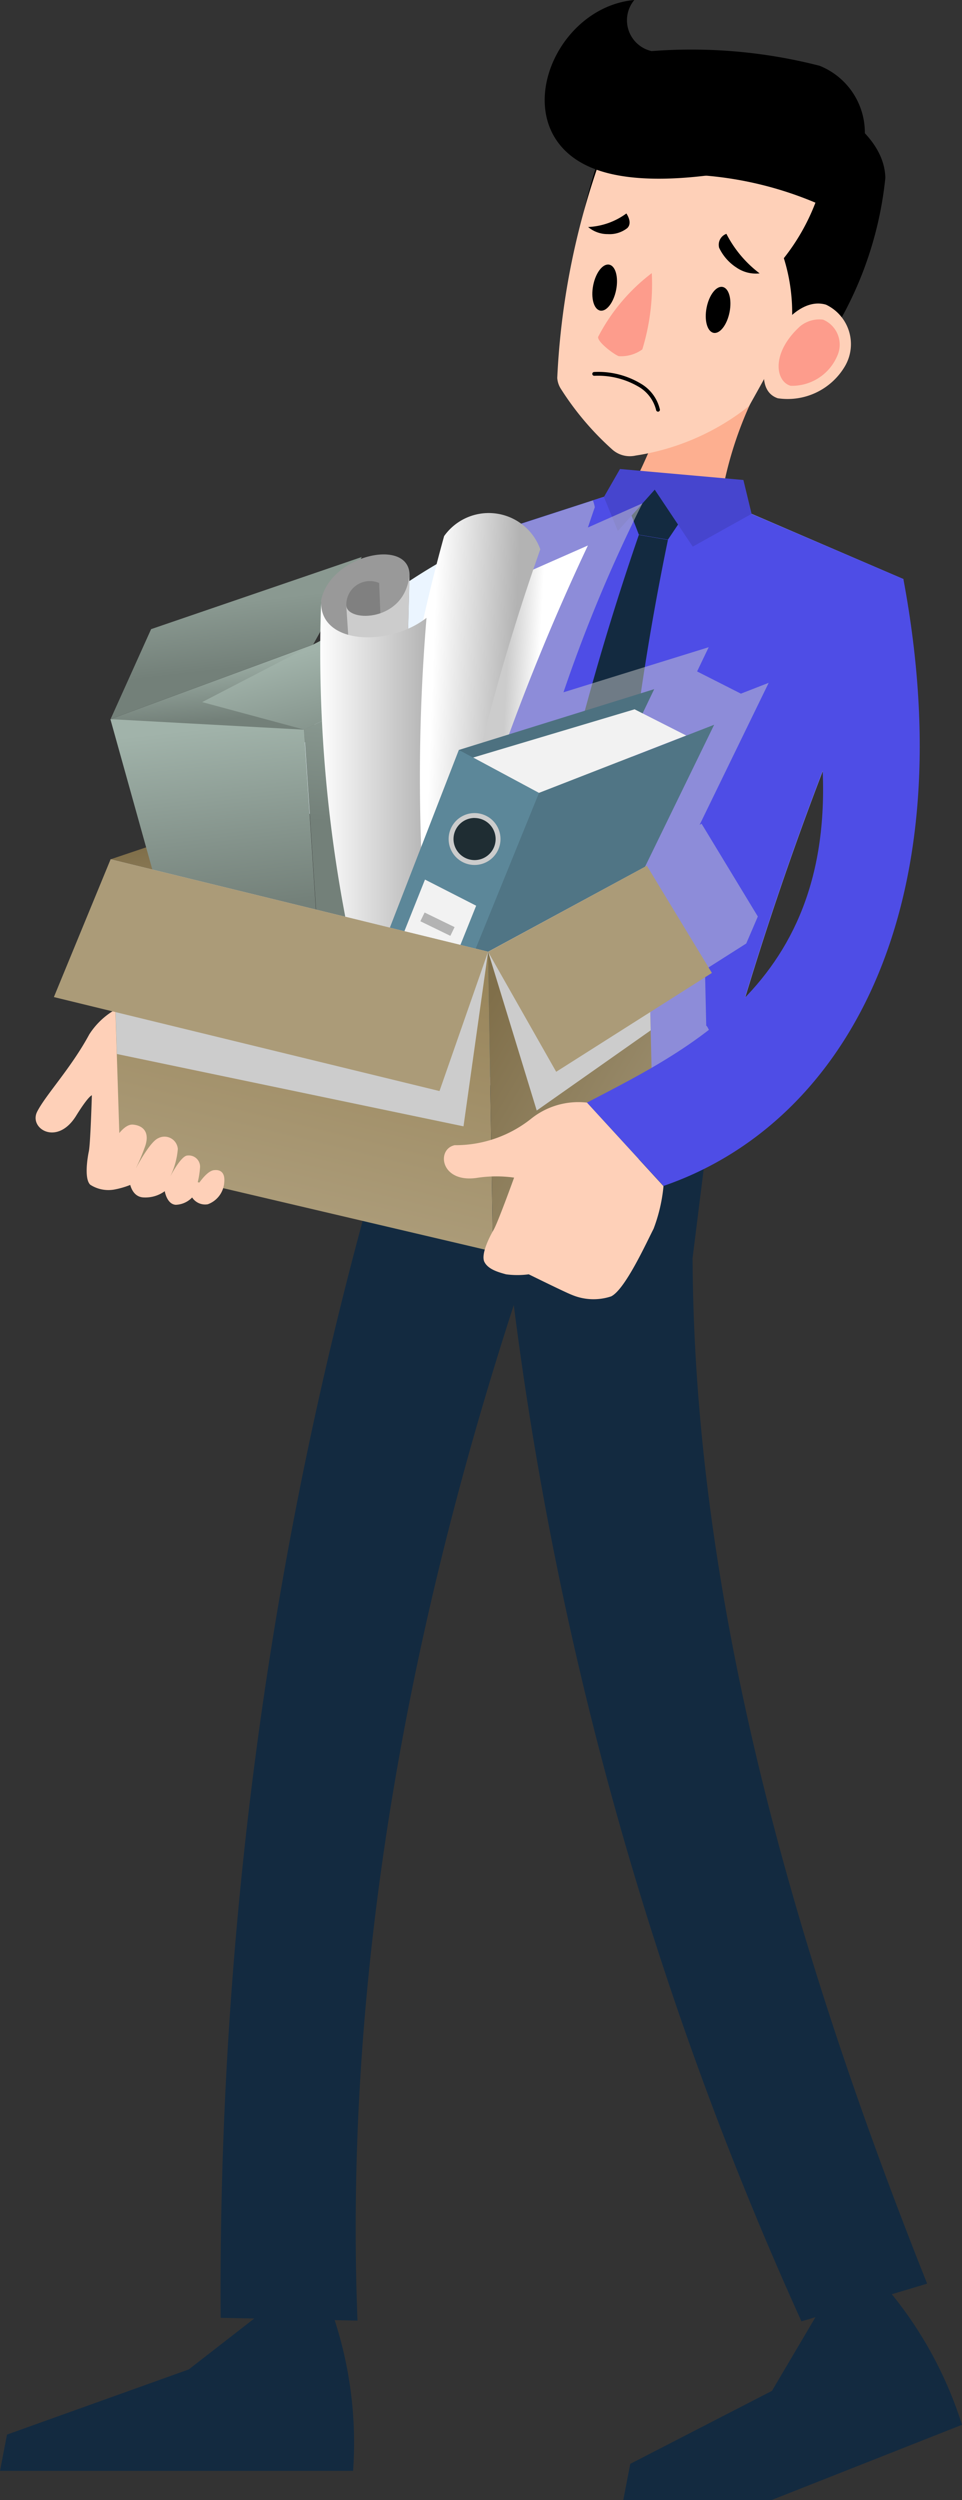 <svg xmlns="http://www.w3.org/2000/svg" xmlns:xlink="http://www.w3.org/1999/xlink" width="23.478" height="61" viewBox="0 0 23.478 61">
  <rect x="0" y="0" width="23.478" height="61" fill="#333333" stroke="none"/>
  <defs>
    <linearGradient id="linear-gradient" x1="-8.596" y1="3.107" x2="-8.596" y2="3.45" gradientUnits="objectBoundingBox">
      <stop offset="0" stop-color="#fdaf90"/>
      <stop offset="1" stop-color="#fed0b8"/>
    </linearGradient>
    <linearGradient id="linear-gradient-2" x1="0.507" y1="0.342" x2="0.942" y2="2.395" gradientUnits="objectBoundingBox">
      <stop offset="0" stop-color="#806f4a"/>
      <stop offset="1" stop-color="#998b6b"/>
    </linearGradient>
    <linearGradient id="linear-gradient-3" x1="0.451" y1="0.112" x2="0.561" y2="0.756" gradientUnits="objectBoundingBox">
      <stop offset="0" stop-color="#a1b3aa"/>
      <stop offset="1" stop-color="#738079"/>
    </linearGradient>
    <linearGradient id="linear-gradient-4" x1="0.466" y1="0.037" x2="0.548" y2="0.833" xlink:href="#linear-gradient-3"/>
    <linearGradient id="linear-gradient-5" x1="0.515" y1="-0.168" x2="0.477" y2="0.582" xlink:href="#linear-gradient-3"/>
    <linearGradient id="linear-gradient-6" x1="0.461" y1="0.286" x2="0.533" y2="0.679" gradientUnits="objectBoundingBox">
      <stop offset="0" stop-color="#8a9991"/>
      <stop offset="1" stop-color="#738079"/>
    </linearGradient>
    <linearGradient id="linear-gradient-7" x1="0.362" y1="0.305" x2="0.923" y2="1.218" xlink:href="#linear-gradient-3"/>
    <linearGradient id="linear-gradient-8" x1="0.562" y1="-0.484" x2="0.777" y2="-0.454" gradientUnits="objectBoundingBox">
      <stop offset="0" stop-color="#ccc"/>
      <stop offset="1" stop-color="#fff"/>
    </linearGradient>
    <linearGradient id="linear-gradient-9" x1="0.399" y1="-0.441" x2="0.917" y2="-0.385" gradientUnits="objectBoundingBox">
      <stop offset="0" stop-color="#fff"/>
      <stop offset="1" stop-color="#b3b3b3"/>
    </linearGradient>
    <linearGradient id="linear-gradient-10" x1="0" y1="0.5" x2="1" y2="0.5" xlink:href="#linear-gradient-9"/>
    <linearGradient id="linear-gradient-11" x1="0.585" y1="0.14" x2="0.414" y2="0.865" gradientUnits="objectBoundingBox">
      <stop offset="0" stop-color="#978358"/>
      <stop offset="1" stop-color="#ab9b78"/>
    </linearGradient>
    <linearGradient id="linear-gradient-12" x1="0.256" y1="0.166" x2="0.712" y2="0.803" xlink:href="#linear-gradient-2"/>
  </defs>
  <g id="Group_4189" data-name="Group 4189" transform="translate(-921.617 -141)">
    <g id="Group_1" data-name="Group 1" transform="translate(1504.496 -24.907)">
      <g id="Group_4173" data-name="Group 4173" transform="translate(-582.879 192.056)">
        <path id="Path_1840" data-name="Path 1840" d="M-481.216,420.628l-1.082,2.734,7.8,1.84.409-3.271Z" transform="translate(491.397 -420.628)" fill="#132a40"/>
        <path id="Path_1841" data-name="Path 1841" d="M-446.795,453.87c.038,7.853,2.2,16.151,5.724,24.993l-3.067.92a86.277,86.277,0,0,1-7.292-27.208Z" transform="translate(463.698 -449.295)" fill="#132a40"/>
        <path id="Path_1842" data-name="Path 1842" d="M-514.762,447.264a99.882,99.882,0,0,0-3.714,27.668l3.339.068c-.337-8.6,1.272-17.7,4.634-27.191Z" transform="translate(523.862 -444.53)" fill="#132a40"/>
        <path id="Path_1843" data-name="Path 1843" d="M-564.483,672.8l-.057,4.38-1.792,1.393-4.436,1.59-.171.885h8.617a9.683,9.683,0,0,0-.49-3.8l-.022-4.337Z" transform="translate(570.939 -646.912)" fill="#132a40"/>
        <path id="Path_1844" data-name="Path 1844" d="M-419.538,670.846l1.556,4.094-1.154,1.954-3.458,1.781-.171.885h3.614l4.653-1.838a9.683,9.683,0,0,0-1.85-3.351l-1.614-4.026Z" transform="translate(437.976 -644.71)" fill="#132a40"/>
      </g>
      <g id="Group_4176" data-name="Group 4176" transform="translate(-582.01 174.88)">
        <g id="Group_4174" data-name="Group 4174" transform="translate(0 3.896)">
          <path id="Path_1845" data-name="Path 1845" d="M-529.169,291.264a15.179,15.179,0,0,0-9.084,11.559l2.5.414c.886-4.879,2.529-6.8,5.724-8.392Z" transform="translate(540.739 -291.264)" fill="#ebf5ff"/>
          <path id="Path_1846" data-name="Path 1846" d="M-559.983,403.86a1.84,1.84,0,0,0-1.176.809c-.445.824-1.063,1.475-1.272,1.886s.487.85.951.1c.305-.492.384-.5.384-.5s-.034,1.177-.074,1.368-.111.674.034.814a.818.818,0,0,0,.593.117,2.08,2.08,0,0,0,.527-.175s1,.138,1.153.145a1.364,1.364,0,0,0,.924-.265,5.472,5.472,0,0,0,.464-1.893c.057-.363-.014-1.99-.014-1.99Z" transform="translate(562.469 -392.301)" fill="#fed0b8"/>
        </g>
        <path id="Path_1847" data-name="Path 1847" d="M-467.2,283.992l-2.3.747c-1.2,2.577-1.91,8.448-2.257,13.28l7.13,1.3A80.588,80.588,0,0,1-459.893,286l-3.7-1.592Z" transform="translate(481.071 -280.843)" fill="#ebf5ff"/>
        <path id="Path_1848" data-name="Path 1848" d="M-459.893,286a80.629,80.629,0,0,0-4.341,11.856h0q-.208.741-.4,1.466l-7.13-1.3c.347-4.832,1.052-10.7,2.257-13.28l2.036-.66.265-.086,3.607.415Z" transform="translate(481.071 -280.847)" fill="#4e4de6"/>
        <g id="Group_4175" data-name="Group 4175" transform="translate(11.912)">
          <path id="Path_1849" data-name="Path 1849" d="M-418.344,253.6l-2.052-.284a15.423,15.423,0,0,1-1.226,3.1l2.244.264A9.245,9.245,0,0,1-418.344,253.6Z" transform="translate(424.17 -253.313)" fill="url(#linear-gradient)"/>
          <path id="Path_1850" data-name="Path 1850" d="M-421.646,281.477l1.059.1.2.458-.5.744-.709-.12-.289-.749Z" transform="translate(424.407 -278.586)" fill="#132a40"/>
          <path id="Path_1851" data-name="Path 1851" d="M-443.629,293.032a65.92,65.92,0,0,0-2.81,11.306l.93,1.345,1.255-.948a65.486,65.486,0,0,1,1.335-11.582Z" transform="translate(446.439 -288.954)" fill="#132a40"/>
          <path id="Path_1852" data-name="Path 1852" d="M-426.968,277.378l3.012.268.2.826-1.436.8-.928-1.39-.9,1.008-.34-.829Z" transform="translate(429.318 -274.908)" fill="#4645ce"/>
        </g>
        <path id="Path_1853" data-name="Path 1853" d="M-464.818,292.716l1.373,2.264q-.143.336-.283.659l-1.007.64.031,1.367c.035-.021.3.649.471.959h0q-.208.741-.4,1.466l-7.13-1.3c.347-4.832,1.052-10.7,2.257-13.28l2.036-.661h0a.759.759,0,0,1,.046.165c-.057.164-.113.33-.168.494l1.331-.59a36.342,36.342,0,0,0-1.927,4.611l3.544-1.1-.283.591,1.069.542.678-.264-1.686,3.465Z" transform="translate(481.071 -281.592)" fill="#ccc" opacity="0.5" style="mix-blend-mode: multiply;isolation: isolate"/>
      </g>
      <g id="Group_4177" data-name="Group 4177" transform="translate(-569.589 165.907)">
        <path id="Path_1854" data-name="Path 1854" d="M-428.43,189.822a8.933,8.933,0,0,0,1.576-4.222c-.017-.987-1.165-1.89-2.916-2.374s-3.094-.05-3.487.447a13.273,13.273,0,0,0-1.192,4.1S-428.391,189.783-428.43,189.822Z" transform="translate(435.171 -181.258)"/>
        <path id="Path_1855" data-name="Path 1855" d="M-437.4,200.5a18.415,18.415,0,0,0-1.174,5.67.563.563,0,0,0,.08.252,7.061,7.061,0,0,0,1.251,1.483.645.645,0,0,0,.583.158,5.877,5.877,0,0,0,2.767-1.209s.837-1.47,1.044-1.993a4.485,4.485,0,0,0-.195-1.614,5.134,5.134,0,0,0,.771-1.354,8.782,8.782,0,0,0-3.473-.691A4.421,4.421,0,0,0-437.4,200.5Z" transform="translate(438.884 -196.948)" fill="#fed0b8"/>
        <path id="Path_1856" data-name="Path 1856" d="M-427.448,230.8a4.607,4.607,0,0,0-1.31,1.557c-.015.132.415.445.506.469a.883.883,0,0,0,.573-.165A5.424,5.424,0,0,0-427.448,230.8Z" transform="translate(430.065 -224.136)" fill="#fd9c8c"/>
        <path id="Path_1857" data-name="Path 1857" d="M-402.584,234.7c-.061.31-.236.536-.39.505s-.231-.306-.17-.615.236-.536.391-.505S-402.523,234.392-402.584,234.7Z" transform="translate(407.099 -227.084)"/>
        <path id="Path_1858" data-name="Path 1858" d="M-429.548,229.394c-.061.309-.236.536-.39.505s-.231-.306-.17-.616.236-.536.391-.505S-429.487,229.084-429.548,229.394Z" transform="translate(431.295 -222.321)"/>
        <path id="Path_1859" data-name="Path 1859" d="M-428.534,255.25a.047.047,0,0,1-.046-.039.912.912,0,0,0-.386-.544,1.955,1.955,0,0,0-1.122-.292.048.048,0,0,1-.05-.043.047.047,0,0,1,.043-.05,2.017,2.017,0,0,1,1.182.309.989.989,0,0,1,.425.606.047.047,0,0,1-.039.053Z" transform="translate(431.303 -245.206)"/>
        <path id="Path_1860" data-name="Path 1860" d="M-399.914,221.478a2.82,2.82,0,0,0,.811.965.832.832,0,0,1-.559-.138,1.175,1.175,0,0,1-.429-.486A.284.284,0,0,1-399.914,221.478Z" transform="translate(404.352 -215.773)"/>
        <path id="Path_1861" data-name="Path 1861" d="M-430.186,216.635a1.712,1.712,0,0,1-.933.331.735.735,0,0,0,.482.173.7.7,0,0,0,.471-.145C-430.073,216.906-430.1,216.768-430.186,216.635Z" transform="translate(432.183 -211.427)"/>
        <path id="Path_1862" data-name="Path 1862" d="M-388.8,238.45s.44-.542.961-.385a1.066,1.066,0,0,1,.456,1.51,1.623,1.623,0,0,1-1.634.773c-.5-.169-.3-.874-.3-.874Z" transform="translate(394.709 -230.631)" fill="#fed0b8"/>
        <path id="Path_1863" data-name="Path 1863" d="M-385.307,241.943a.737.737,0,0,1,.568-.168.661.661,0,0,1,.346.883,1.2,1.2,0,0,1-1.137.731C-385.9,243.286-386.017,242.595-385.307,241.943Z" transform="translate(391.537 -233.976)" fill="#fd9c8c"/>
        <path id="Path_1864" data-name="Path 1864" d="M-433.671,169.265a1.758,1.758,0,0,0-1.1-1.753,12.583,12.583,0,0,0-4.1-.358.771.771,0,0,1-.422-1.247c-2.039.188-3.177,3.208-1.039,4.095S-433.671,169.265-433.671,169.265Z" transform="translate(441.484 -165.907)"/>
      </g>
      <g id="Group_4187" data-name="Group 4187" transform="translate(-581.564 178.416)">
        <g id="Group_4186" data-name="Group 4186" transform="translate(0 0)">
          <path id="Path_1865" data-name="Path 1865" d="M-544.642,365.12l1.7-.573-.265.925Z" transform="translate(546.026 -356.663)" fill="url(#linear-gradient-2)"/>
          <g id="Group_4178" data-name="Group 4178" transform="translate(1.384 1.082)">
            <path id="Path_1866" data-name="Path 1866" d="M-544.642,320.914l4.943-1.819.04,2.412Z" transform="translate(544.642 -316.96)" fill="url(#linear-gradient-3)"/>
            <path id="Path_1867" data-name="Path 1867" d="M-543.5,340.926l-1.147-4.112,4.725.257.356,5.378Z" transform="translate(544.642 -332.859)" fill="url(#linear-gradient-4)"/>
            <path id="Path_1868" data-name="Path 1868" d="M-498.257,328.968l-.356-5.378,3.677-1.8-1.087,6.92Z" transform="translate(503.338 -319.379)" fill="url(#linear-gradient-5)"/>
            <path id="Path_1869" data-name="Path 1869" d="M-544.642,302.249l.989-2.195,5.141-1.76-1.186,2.135Z" transform="translate(544.642 -298.295)" fill="url(#linear-gradient-6)"/>
            <path id="Path_1870" data-name="Path 1870" d="M-516.71,314.533l-2.392-.83-3.776,1.957,2.491.672Z" transform="translate(525.113 -312.121)" fill="url(#linear-gradient-7)"/>
          </g>
          <g id="Group_4179" data-name="Group 4179" transform="translate(8.041)">
            <path id="Path_1871" data-name="Path 1871" d="M-464.448,296.21l1.589-.7a55.354,55.354,0,0,0-3.627,10.141A39.5,39.5,0,0,1-464.448,296.21Z" transform="translate(467.851 -294.71)" fill="url(#linear-gradient-8)"/>
            <path id="Path_1872" data-name="Path 1872" d="M-479.794,298.415a41.086,41.086,0,0,1,1.483-10.088,1.336,1.336,0,0,1,2.347.322,52.6,52.6,0,0,0-2.464,10.044Z" transform="translate(479.794 -287.756)" fill="url(#linear-gradient-9)"/>
          </g>
          <g id="Group_4180" data-name="Group 4180" transform="translate(6.472 1.017)">
            <path id="Path_1873" data-name="Path 1873" d="M-494.568,298.763c.237-1.087,2.116-1.512,2.155-.623l-.04,1.592a1.529,1.529,0,0,1-2.106.01Z" transform="translate(494.621 -297.659)" fill="#999"/>
            <path id="Path_1874" data-name="Path 1874" d="M-488.612,304.728a.574.574,0,0,1,.8-.554l.04.989-.781.079Z" transform="translate(489.278 -303.476)" fill="gray"/>
            <path id="Path_1875" data-name="Path 1875" d="M-488.6,303.11c.03.415,1.453.405,1.542-.771l-.04,1.592c-.583.482-1.05.514-1.433.227Z" transform="translate(489.264 -301.859)" fill="#ccc"/>
            <path id="Path_1876" data-name="Path 1876" d="M-495.029,308.406c-.082,1.116,1.664,1.158,2.57.445a47.122,47.122,0,0,0,.059,8.442.994.994,0,0,1-1.859-.257A34.52,34.52,0,0,1-495.029,308.406Z" transform="translate(495.081 -307.303)" fill="url(#linear-gradient-10)"/>
          </g>
          <g id="Group_4184" data-name="Group 4184" transform="translate(6.584 4.305)">
            <path id="Path_1877" data-name="Path 1877" d="M-490.688,331.17l4.765-1.483-3.776,7.889-4.29,2.1Z" transform="translate(493.99 -329.687)" fill="#4d7180"/>
            <path id="Path_1878" data-name="Path 1878" d="M-493.99,352.633l3.3-8.5,1.957,1.048-3.4,8.363Z" transform="translate(493.99 -342.649)" fill="#5c8799"/>
            <path id="Path_1879" data-name="Path 1879" d="M-472.486,339.822l4.271-1.661-3.6,7.394-4.073,2.63Z" transform="translate(477.745 -337.292)" fill="#507585"/>
            <path id="Path_1880" data-name="Path 1880" d="M-456.8,336.539l3.593-1.4-1.26-.639-3.939,1.177Z" transform="translate(462.055 -334.008)" fill="#f2f2f2"/>
            <g id="Group_4181" data-name="Group 4181" transform="translate(3.05 3.025)">
              <path id="Path_1881" data-name="Path 1881" d="M-462.551,360.305a.573.573,0,0,1-.573.573.573.573,0,0,1-.573-.573.573.573,0,0,1,.573-.573A.573.573,0,0,1-462.551,360.305Z" transform="translate(463.757 -359.673)" fill="#1f2d33"/>
              <path id="Path_1882" data-name="Path 1882" d="M-463.643,360.419a.633.633,0,0,1-.633-.633.633.633,0,0,1,.633-.633.633.633,0,0,1,.633.633A.633.633,0,0,1-463.643,360.419Zm0-1.147a.515.515,0,0,0-.514.514.515.515,0,0,0,.514.514.514.514,0,0,0,.514-.514A.515.515,0,0,0-463.643,359.273Z" transform="translate(464.276 -359.154)" fill="#ccc"/>
            </g>
            <g id="Group_4183" data-name="Group 4183" transform="translate(0.534 4.646)">
              <path id="Path_1883" data-name="Path 1883" d="M-486.851,374.94l1.249.638-1.928,4.8-1.26-.578Z" transform="translate(488.79 -374.94)" fill="#f2f2f2"/>
              <g id="Group_4182" data-name="Group 4182" transform="translate(0.482 0.804)">
                <rect id="Rectangle_794" data-name="Rectangle 794" width="0.237" height="0.814" transform="translate(1.344 0.213) rotate(-64.058)" fill="#b3b3b3"/>
                <rect id="Rectangle_795" data-name="Rectangle 795" width="0.237" height="0.814" transform="translate(1.12 0.79) rotate(-64.059)" fill="#b3b3b3"/>
                <rect id="Rectangle_796" data-name="Rectangle 796" width="0.237" height="0.814" transform="translate(0.896 1.367) rotate(-64.058)" fill="#b3b3b3"/>
                <rect id="Rectangle_797" data-name="Rectangle 797" width="0.237" height="0.813" transform="matrix(0.438, -0.899, 0.899, 0.438, 0.672, 1.943)" fill="#b3b3b3"/>
                <rect id="Rectangle_798" data-name="Rectangle 798" width="0.237" height="0.814" transform="matrix(0.437, -0.899, 0.899, 0.437, 0.448, 2.52)" fill="#b3b3b3"/>
                <rect id="Rectangle_799" data-name="Rectangle 799" width="0.237" height="0.814" transform="translate(0.224 3.097) rotate(-64.058)" fill="#b3b3b3"/>
                <rect id="Rectangle_800" data-name="Rectangle 800" width="0.237" height="0.814" transform="translate(0 3.673) rotate(-64.059)" fill="#b3b3b3"/>
              </g>
            </g>
          </g>
          <g id="Group_4185" data-name="Group 4185" transform="translate(0 8.457)">
            <path id="Path_1884" data-name="Path 1884" d="M-544.642,370.132l.237,7.434,9.095,2.135-.119-7.315Z" transform="translate(546.026 -370.132)" fill="url(#linear-gradient-11)"/>
            <path id="Path_1885" data-name="Path 1885" d="M-454.894,373.768l.119,7.315,3.915-2.491-.158-6.92Z" transform="translate(465.492 -371.514)" fill="url(#linear-gradient-12)"/>
            <path id="Path_1886" data-name="Path 1886" d="M-454.894,373.768l1.186,3.875,2.781-1.956-.092-4.015Z" transform="translate(465.492 -371.514)" fill="#ccc" style="mix-blend-mode: multiply;isolation: isolate"/>
            <path id="Path_1887" data-name="Path 1887" d="M-451.019,371.672l-3.875,2.1,1.661,2.926,3.8-2.412Z" transform="translate(465.492 -371.514)" fill="#ab9b78"/>
            <path id="Path_1888" data-name="Path 1888" d="M-535.429,372.386l-.6,4.261-8.459-1.765-.152-4.75Z" transform="translate(546.026 -370.132)" fill="#ccc" style="mix-blend-mode: multiply;isolation: isolate"/>
            <path id="Path_1889" data-name="Path 1889" d="M-547.526,372.386l-9.213-2.254-1.384,3.361,9.411,2.293Z" transform="translate(558.123 -370.132)" fill="#ab9b78"/>
          </g>
        </g>
        <path id="Path_1890" data-name="Path 1890" d="M-547.4,434.238c.243-.575.537-1.073.8-1.048s.4.2.3.511a4.883,4.883,0,0,1-.262.613s.358-.7.575-.792a.326.326,0,0,1,.479.262,1.87,1.87,0,0,1-.211.722s.281-.562.447-.562a.275.275,0,0,1,.307.281,2.157,2.157,0,0,1-.089.486s.23-.383.422-.409.281.089.256.307a.611.611,0,0,1-.4.524.379.379,0,0,1-.383-.166.578.578,0,0,1-.4.179c-.217-.013-.268-.332-.268-.332a.8.8,0,0,1-.5.153c-.319,0-.358-.383-.358-.383a.712.712,0,0,1-.594.153C-547.545,434.635-547.4,434.238-547.4,434.238Z" transform="translate(548.533 -418.26)" fill="#fed0b8"/>
      </g>
      <g id="Group_4188" data-name="Group 4188" transform="translate(-572.045 180.037)">
        <path id="Path_1891" data-name="Path 1891" d="M-423.675,303.545c1.514,8.1-1.47,13.3-5.856,14.805l-1.867-2.033c2.821-1.473,6.676-3.3,5.568-9.785Z" transform="translate(434.889 -303.545)" fill="#4e4de6"/>
        <path id="Path_1892" data-name="Path 1892" d="M-461.915,427.865a1.841,1.841,0,0,0-1.371.4,2.965,2.965,0,0,1-1.859.639c-.45.1-.346.917.526.8a3.116,3.116,0,0,1,.926-.009s-.4,1.107-.5,1.275-.318.6-.224.784.351.251.526.3a2.078,2.078,0,0,0,.555,0s.9.444,1.049.5a1.364,1.364,0,0,0,.961.039c.342-.164.868-1.323,1.037-1.65a3.973,3.973,0,0,0,.242-1.039Z" transform="translate(465.406 -415.093)" fill="#fed0b8"/>
      </g>
    </g>
  </g>
</svg>
